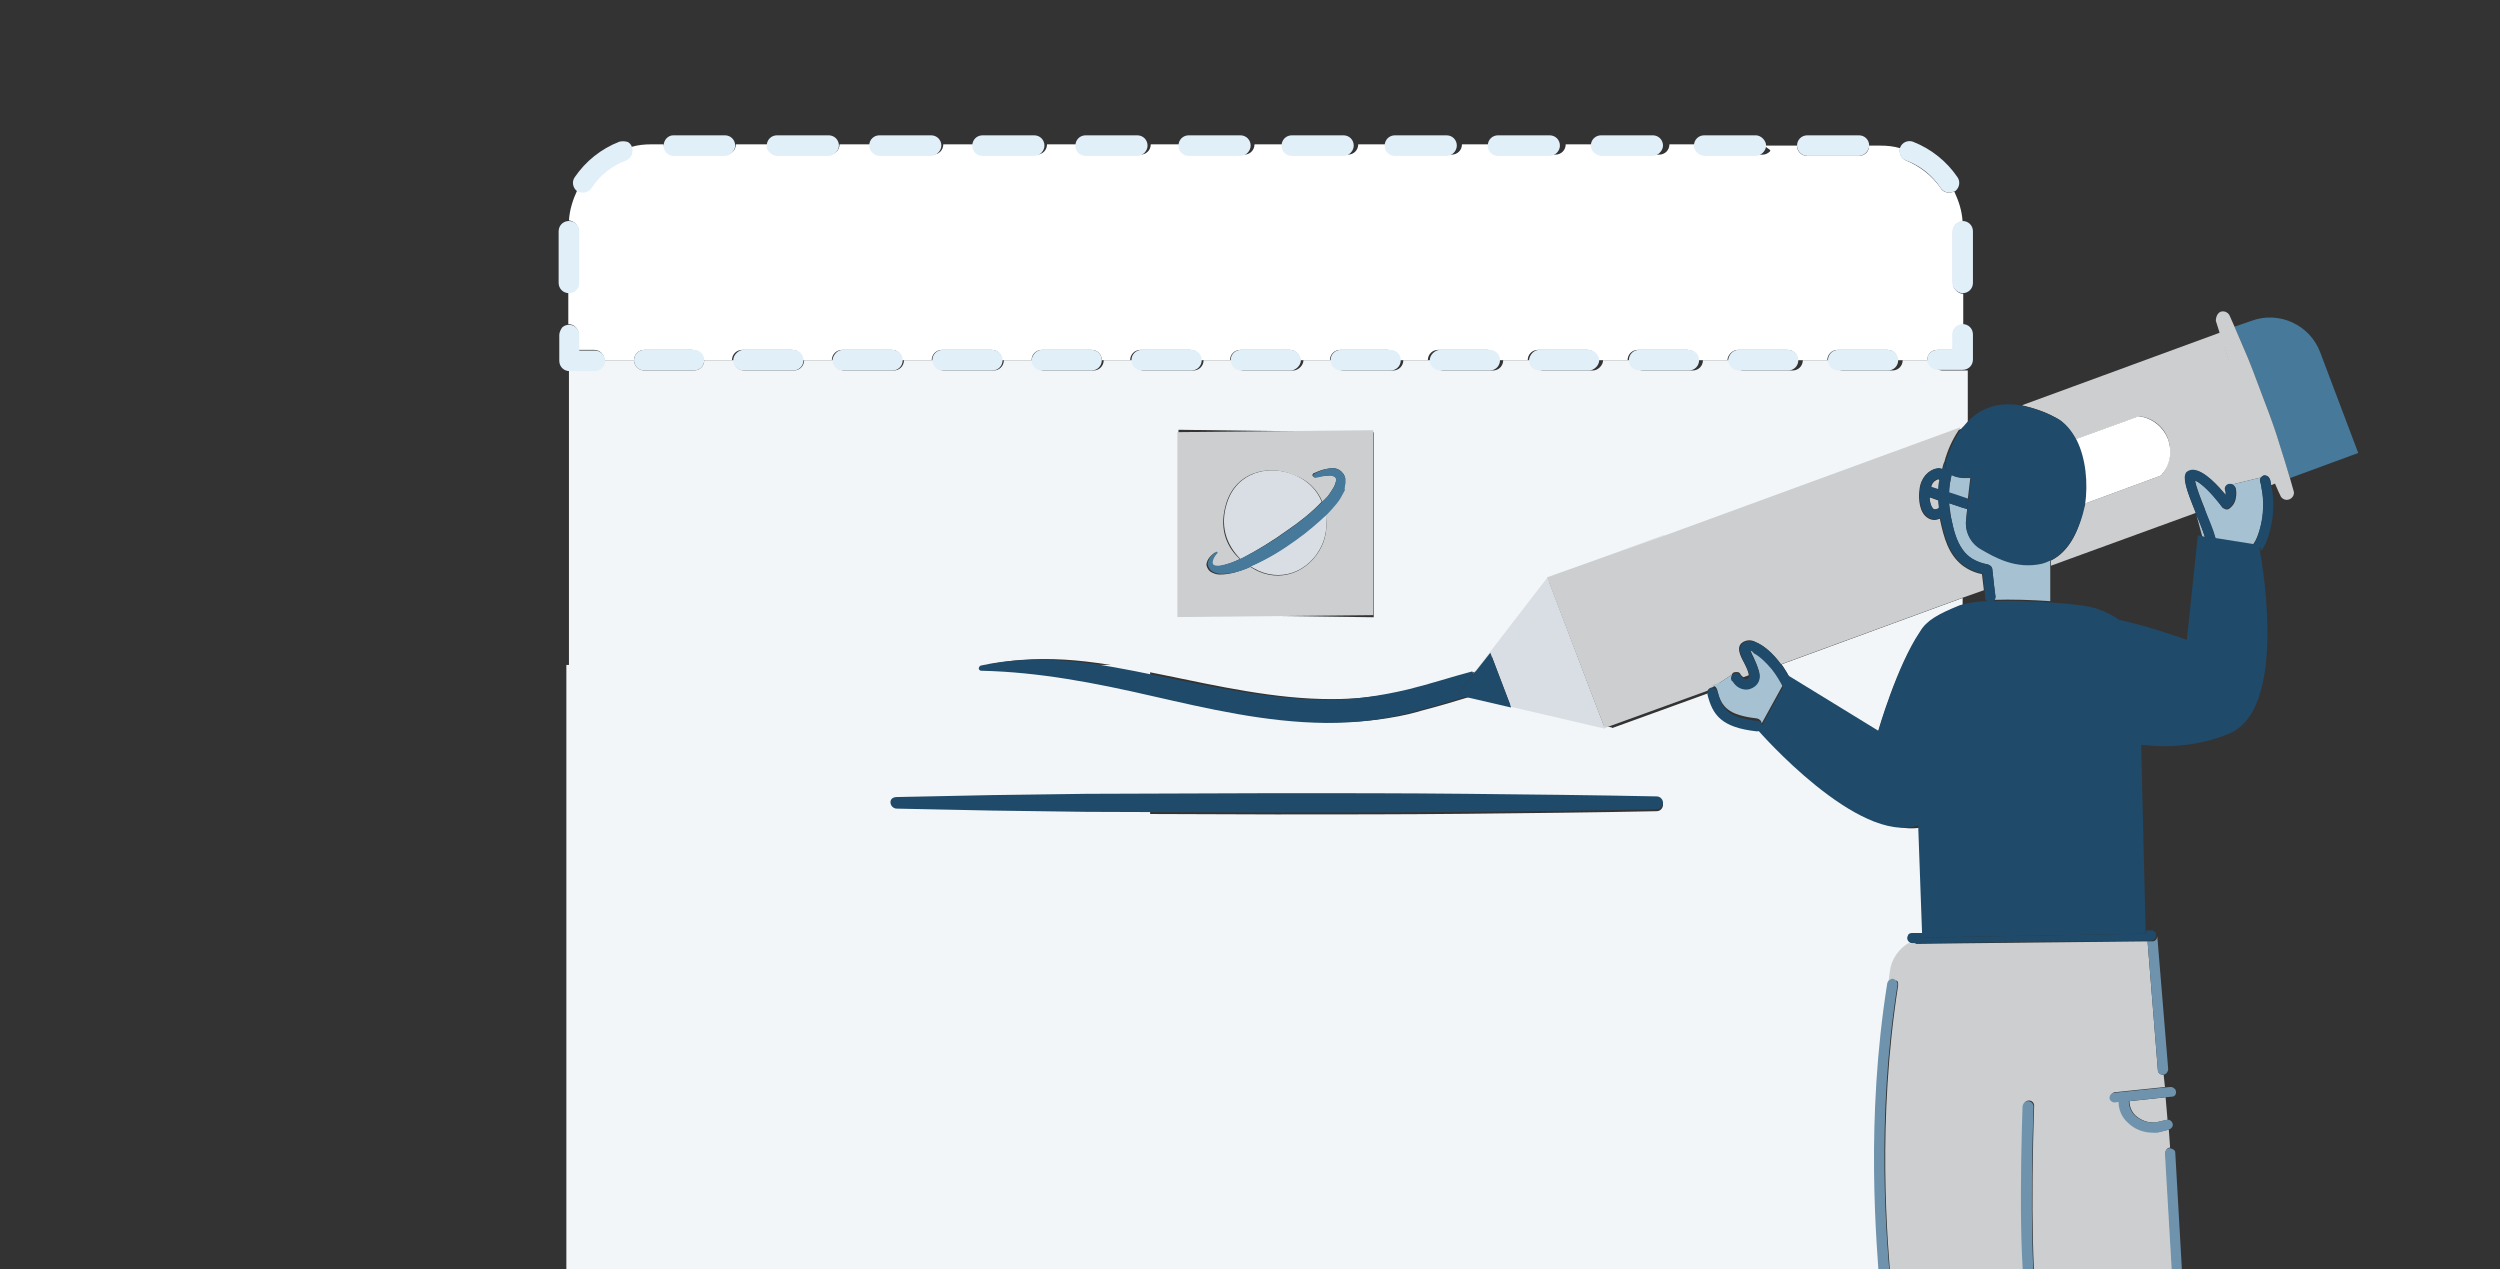 <svg id="Layer_1" xmlns="http://www.w3.org/2000/svg" viewBox="0 0 388 197"><rect x="0" y="0" width="388" height="197" fill="#333333" stroke="none"/><style>.st0{fill:none}.st1{fill:#f3f6f8}.st2{fill:#e9eff4}.st3{fill:#CCCED0}.st4{fill:#D8DEE4}.st5{fill:#46799A}.st6{fill:#fff}.st7{fill:#e1eff9}.st9{fill:#204A69}.st10{fill:#6F93AD}.st11{fill:#a6c1d1}.st12{fill:#204A69}</style><g id="Page-1"><g id="Create-a-tagline"><g id="tagline" transform="translate(10 21)"><path id="Shape_2_" class="st0" d="M330.7 58.5l.2.5.9 3.3-.6-.1-1.7 16.2c-3.4-1.2-7-2.3-10.5-3.1-1.1-.7-2.2-1.3-3.4-1.7-1-.4-3.9-.8-7.3-1v-5.8l22.4-8.3z"/><path id="Shape_5_" class="st0" d="M285.8 201.7c0 4.3-.1 8.6-.4 11.5-.1.3-.1.5-.2.7s0 .4.1.6c0 .8-.2 1.5-.4 2.3-.7 1.4-7.1 2.7-9.5 3.9-.4.2-.8.5-1.1.9l-7.6-.1-81-.2c-11.5 0-22.9.1-34.4.1 1.7-.7 3.1-1.8 4.3-3.2 1.2-1.5 2-3.3 2.2-5.3.1-1.9.1-3.6.2-5.3l.4-10.6.2-5.4h126.6c.1 1.1.1 2.3.2 3.5.1 2.3.3 4.5.4 6.6z"/><path id="Shape_6_" class="st0" d="M302 184.5c.4-.1.7-.5.6-.9l2.6-.4c.1.2.2.4.4.5.6.4 1.7.7 3 .8 1.9 18.5 4.7 37.2 4.7 37.3-5.6-.1-11.3-.2-16.9-.2 3-13 4.2-32.2 4.5-37.1.5.1.9.1 1.1 0z"/><path id="Shape_7_" class="st0" d="M298 70.5l.1 1.3c0 .2.1.4.3.5v.1c-1.3 0-2.6.2-3.8.5v-1.1l3.4-1.3z"/><path id="Shape_10_" class="st1" d="M288 77.2c-3.6 5.3-6.5 15.4-6.5 15.4l-13.7-8.4c-.4-.7-.8-1.4-1.3-2.1l28.1-10.3v1.1c-.2 0-.4.1-.6.2-3.2 1.4-5 2.3-6 4.1z"/><path id="Shape_11_" class="st1" d="M81.5 150c-.2-2.7-1.3-5.4-2.9-7.5-.1-.1-.2-.2-.3-.4V36.5h3.9c.9 0 1.6-.7 1.6-1.6h4.6c0 .9.7 1.6 1.6 1.6h7.7c.9 0 1.6-.7 1.6-1.6h4.6c0 .9.7 1.6 1.6 1.6h7.7c.9 0 1.6-.7 1.6-1.6h4.6c0 .9.7 1.6 1.6 1.6h7.7c.9 0 1.6-.7 1.6-1.6h4.6c0 .9.7 1.6 1.6 1.6h7.7c.9 0 1.6-.7 1.6-1.6h4.6c0 .9.7 1.6 1.6 1.6h7.7c.9 0 1.6-.7 1.6-1.6h4.6c0 .9.7 1.6 1.6 1.6h7.7c.9 0 1.6-.7 1.6-1.6h4.6c0 .9.7 1.6 1.6 1.6h7.7c.4 0 .8-.2 1.1-.5s.5-.7.5-1.1h4.6c0 .9.7 1.6 1.6 1.6h7.7c.9 0 1.6-.7 1.6-1.6h4.6c0 .9.7 1.6 1.6 1.6h7.7c.9 0 1.6-.7 1.6-1.6h4.6c0 .9.7 1.6 1.6 1.6h7.7c.4 0 .8-.2 1.1-.5s.5-.7.5-1.1h4.6c0 .9.7 1.6 1.6 1.6h7.7c.9 0 1.6-.7 1.6-1.6h4.6c0 .4.2.8.5 1.1s.7.5 1.1.5h7.7c.9 0 1.6-.7 1.6-1.6h4.6c0 .9.7 1.6 1.6 1.6h7.7c.9 0 1.6-.7 1.6-1.6h4.6c0 .9.7 1.6 1.6 1.6h3.9V45l-.3.3-45.9 16.8V62L231 68.7l-11.4 14.8c0-.1-.1-.2-.1-.4-3.4.9-6.7 2-10 2.8-2.1.6-4.2 1-6.4 1.2-2.2.3-4.3.4-6.5.4-8.7 0-17.5-2-26.3-3.8-4.4-.9-8.9-1.8-13.4-2.2s-9.2-.3-13.7.7c-.2 0-.3.3-.3.5s.2.3.4.3c9 .2 17.6 2 26.4 3.9 8.8 1.9 17.7 4.1 27 4.2 2.3 0 4.7-.1 7-.4s4.6-.7 6.9-1.4c2.7-.7 5.4-1.5 8-2.3l7 1.6v-.1l14.5 3.4h.1v.1l16-5.8c-.1.1-.1.3 0 .4.8 3.2 2.2 5.1 7.6 5.7h.1c.1 0 .3 0 .4-.1l-.1.3s15.5 17.8 24.8 14.7l.6 16.7H288c-.2 0-.4.1-.6.2-.1.1-.2.3-.2.6 0 .2.1.5.3.6-1.7.9-2.8 2.6-3.1 4.5-.1.5-.1 1-.2 1.5-.1.1-.1.2-.2.4-3.4 21.3-1.7 40-1 48 .1 1.3.2 2.3.2 3 0 .8.5 1.5 1.1 2 .5.4 1.1.6 1.7.8 0 1.9.1 4 .3 6.2H158.6l1.3-36.8c0-.2-.1-.4-.2-.5s-.3-.2-.5-.2l-16.6.1v-6.9c0-14.4-11.7-26.1-26.1-26.1h-4.3l1.7-2.7c.1 0 .2 0 .3-.1 1.2-2.2 1.1-4.8.5-7.1-.6-2.3-1.5-4.6-2.6-6.7-1.2-2.1-2.5-4.1-4-6s-3.2-3.6-5.1-5.1c-.2-.2-.5-.2-.7-.2-.3.1-.5.2-.6.5-2.6 5.5-3.8 11.9-2.6 18.1.7 3 2 6 4.3 8.2.5.4 1 .8 1.6 1.2H93.2v43l-.2.2v-.3c-.2-1.1-.8-2.1-1.6-2.9-.8-.8-1.8-1.4-2.9-1.7-.3-.1-.5-.1-.8-.2l-.4-.1h-.5c-.8 0-1.5.4-2 .9-.5.6-.8 1.3-.8 2 0 .6.2 1.2.5 1.8.5 1 1.2 2 2.1 2.6s1.9 1.1 3 1.2h.5c-.4.5-.7 1-1 1.5-.4.6-.7 1.2-.9 1.8-.4-.8-1-1.5-1.7-2-1-.7-2.1-1.1-3.2-1.2-.6-.1-1.1-.1-1.7 0-.8.1-1.5.5-2 1.1-.5.7-.6 1.5-.4 2.3.2.6.4 1.1.8 1.6.6 1 1.5 1.8 2.5 2.3s2.1.8 3.2.8c.3 0 .6 0 .9-.1v.1c-.3 1.5-.5 2.9-.5 4.4-.1-.2-.2-.4-.4-.5-.7-.9-1.7-1.5-2.8-1.8-1.1-.3-2.3-.3-3.4-.1-.3.1-.7.2-1 .4v-17.2c.7-1.1 1.3-2.3 1.9-3.6.8-2.3 1.3-5 1.1-7.7zm121.7-75.2V46.1l-30.3-.4v28.7l30.3.4zm-74 30l14.7.3 14.7.2 29.5.1c9.8 0 19.6 0 29.5-.1 9.8-.1 19.6-.2 29.5-.4.6 0 1-.5 1-1s-.4-1-1-1c-9.8-.2-19.6-.3-29.5-.4-9.8-.1-19.6-.1-29.5-.1l-29.5.1-14.7.2-14.7.3c-.6 0-1 .5-1 1s.4.7 1 .8z"/><path id="Shape_13_" class="st2" d="M85.6 222.2h.4c1.2 0 2.3-.2 3.5-.5 9.9-.1 19.8-.1 29.7-.1 1.7.7 3.5 1 5.3.9h21c2 .1 4-.2 5.8-1 11.5 0 22.9-.1 34.4-.1l81 .2 7.6.1c-.5.8.5 1.4.5 1.4l21.5-.3c.1-.3.1-.6.2-.9 5.6.1 11.3.1 16.9.2.1.4.4.6.8.6h.1c.3 0 .6-.3.6-.6 10.9.2 21.9.4 32.8.7.2 0 .3.1.3.3s-.1.3-.3.3c-27 .9-54 1.1-81 1.3l-81 .2c-54-.2-108-.1-162-1.1-.3 0-.6-.3-.6-.6s.3-.6.6-.6c19.5-.4 39-.7 58.6-.8 1 .2 2.1.4 3.3.4z"/><path id="Shape_25_" class="st2" d="M86.8 221.7h2.7c-1.1.3-2.3.5-3.5.5.3 0 .6-.2.8-.5z"/><g id="Group" transform="matrix(-1 0 0 1 203.429 45.57)"><path id="Shape_26_" class="st3" d="M30.7.5v28.7L.3 28.9V.2l30.4.3zM5 9.6c.3.7.7 1.3 1.2 2 .5.6 1 1.2 1.5 1.7-.3 1.7-.1 3.4.6 4.9 1.9 4 6.5 5.9 10.6 3.5.2-.1.3-.2.5-.3.1.1.3.1.4.2 1.3.5 2.7 1 4.3 1 .4 0 .8-.1 1.2-.3.5-.2.8-.7.9-1.2-.1-1-.8-1.5-1.3-1.9h-.2s-.1.2 0 .2c.4.5.8 1.2.7 1.6-.1.3-.6.4-1.2.3-1.1-.2-2.2-.6-3.2-1.1 2.4-2.2 3.2-5.2 2.1-8.7-1.5-4.8-6.5-6.1-10.6-4.3-2 .7-3.5 2.2-4.3 4.1l-.8-.8c-.4-.5-.7-1-1-1.5-.3-.6-.4-1.1-.3-1.4.1-.2.6-.5 1.3-.4.3 0 .6 0 .9.1l1 .2c.2 0 .3-.1.4-.2s0-.3-.1-.4c-.7-.3-1.4-.6-2.1-.7l-.6-.1h-.6c-.6.1-1 .4-1.3.8-.2.2-.3.5-.3.8v.7c0 .4.1.8.3 1.2z"/><path id="Shape_27_" class="st4" d="M13.6 15.7c-1.9-1.3-3.7-2.7-5.3-4.4.7-1.8 2.2-3.3 4.1-4.1 4.1-1.8 9.1-.5 10.6 4.3 1.1 3.4.2 6.4-2.1 8.7l-.4-.2c-2.4-1.3-4.7-2.7-6.9-4.3z"/><path id="Shape_28_" class="st4" d="M19.4 21.3c-.2.1-.3.2-.5.3-4.1 2.4-8.7.6-10.6-3.5-.7-1.5-.9-3.3-.6-4.9 1.5 1.5 3.1 2.8 4.8 4 2.1 1.7 4.4 3 6.9 4.1z"/><path id="Shape_29_" class="st5" d="M4.6 7.7c.1-.3.2-.5.4-.8.3-.4.8-.7 1.3-.8h.6l.6.1c.7.2 1.4.4 2 .8.1.1.2.3.1.4s-.2.2-.3.2l-1-.2c-.3-.1-.6-.1-1-.1-.6-.1-1.1.1-1.2.4-.1.2 0 .8.3 1.3s.6 1 1 1.5c.3.3.5.6.8.8 1.6 1.6 3.4 3.1 5.3 4.4 2.2 1.6 4.5 3 6.9 4.2l.4.2c1 .5 2.1.9 3.2 1.1.6.1 1.1 0 1.2-.3.1-.4-.2-1.1-.7-1.6-.1-.1 0-.2 0-.2s.2-.1.2 0c.6.4 1.2.9 1.3 1.9-.1.5-.4 1-.9 1.2-.4.2-.8.3-1.2.3-1.6 0-3-.4-4.3-1-.1-.1-.3-.1-.4-.2-2.5-1.1-4.8-2.5-7-4.1-1.7-1.2-3.3-2.6-4.8-4-.5-.5-1-1.1-1.5-1.7-.5-.6-.8-1.3-1.2-2 .1-.3 0-.7-.1-1.1v-.7z"/></g><path id="Shape_30_" class="st4" d="M239.1 92.1l-14.6-3.4-3.2-8.4-2.6 3.3v-.1l11.4-14.8 18.2-6.7v.1l-18.1 6.6 8.9 23.4z"/><path id="Shape_31_" class="st3" d="M322.6 43.7l-.6-.1-1.9.7-8 2.9c-.8-1.5-1.8-2.8-3.1-3.4-1.6-.9-3.4-1.5-5.2-1.9l30.8-11.3c.5 1.7 1 3.4 1.6 5 .7 2.3 1.6 4.6 2.4 6.9.8 2.3 1.7 4.6 2.6 6.8.7 1.6 1.3 3.2 2 4.7l-.7.3c-.1-.3-.1-.6-.2-.9-.1-.2-.2-.4-.4-.5-.2-.1-.4-.1-.6-.1-.2.1-.3.2-.4.3l-4.5 1.1h-.4c-.4.1-.7.5-.6.9.1.3.1.5.1.8-1.2-1.4-3.4-3.9-5.1-3.9-.4 0-.8.2-1 .5-.6.9-.1 2.5 1.4 6.1l-22.5 8.2V66c2.9-1.4 4.6-4.9 5.1-8.8l.6-.2 9.5-3.5 1.9-.7.3-.4c1.1-1.5 1.4-3.5.8-5.2-.6-1.8-2.1-3.1-3.9-3.5z"/><path id="Shape_32_" class="st3" d="M290.4 53.6c.1-.1.3-.2.5-.2l.2.2c-.1.5-.1 1-.2 1.5l-1.2-.4c.1-.5.3-.9.7-1.1z"/><path id="Shape_33_" class="st3" d="M290.1 58c-.3-.2-.6-.9-.6-1.8l1.4.5c0 .4 0 .8.1 1.2-.3.1-.7.3-.9.1z"/><path id="Shape_34_" class="st3" d="M248.4 62.1l45.9-16.8c-1 1.4-1.8 3-2.3 4.6-.1.2-.1.4-.2.7-.2.4-.3.8-.4 1.3-.3-.1-.6-.1-1-.1-1.1.2-2.3 1.3-2.5 3.2-.2 1.5 0 3.6 1.3 4.4.3.2.7.3 1 .3s.6-.1.9-.2v.2c.6 2.8 1.3 5.3 3.4 7 .9.7 2 1.2 3.1 1.4l.3 2.5-3.4 1.2-28.1 10.3c-1.3-1.8-2.8-3-4-3.5-.6-.3-1.2-.3-1.8 0-1.3.7-.5 2.2.1 3.3.3.6.7 1.4.7 1.9l-.8.3c-.2-.1-.4-.3-.5-.5s-.3-.3-.5-.3-.4 0-.6.1c-.1.1-.2.2-.2.3l-1.8 1.2-1.3.8h-.1c-.3.1-.5.3-.6.5L239 92v-.1l-8.9-23.3 18.3-6.5z"/><path id="Shape_35_" class="st6" d="M293.1 30.9v2.4h-2.4c-.9 0-1.6.7-1.6 1.6h-4.6c0-.9-.7-1.6-1.6-1.6h-7.7c-.9 0-1.6.7-1.6 1.6H269c0-.9-.7-1.6-1.6-1.6h-7.7c-.4 0-.8.2-1.1.5-.3.3-.5.7-.5 1.1h-4.6c0-.9-.7-1.6-1.6-1.6h-7.7c-.9 0-1.6.7-1.6 1.6H238c0-.4-.2-.8-.5-1.1s-.7-.5-1.1-.5h-7.7c-.9 0-1.6.7-1.6 1.6h-4.6c0-.4-.2-.8-.5-1.1s-.7-.5-1.1-.5h-7.7c-.9 0-1.6.7-1.6 1.6H207c0-.9-.7-1.6-1.6-1.6H198c-.9 0-1.6.7-1.6 1.6h-4.6c0-.4-.2-.8-.5-1.1s-.7-.5-1.1-.5h-7.7c-.9 0-1.6.7-1.6 1.6h-4.6c0-.9-.7-1.6-1.6-1.6H167c-.9 0-1.6.7-1.6 1.6H161c0-.9-.7-1.6-1.6-1.6h-7.7c-.9 0-1.6.7-1.6 1.6h-4.6c0-.9-.7-1.6-1.6-1.6h-7.7c-.9 0-1.6.7-1.6 1.6H130c0-.9-.7-1.6-1.6-1.6h-7.7c-.9 0-1.6.7-1.6 1.6h-4.6c0-.9-.7-1.6-1.6-1.6h-7.7c-.9 0-1.6.7-1.6 1.6H99c0-.9-.7-1.6-1.6-1.6H90c-.9 0-1.6.7-1.6 1.6h-4.6c0-.9-.7-1.6-1.6-1.6h-2.4v-2.4c0-.9-.7-1.6-1.6-1.6v-4.9c.9 0 1.6-.7 1.6-1.6v-8c0-.8-.7-1.5-1.5-1.6.1-1.6.6-3.2 1.3-4.7.7.4 1.6.2 2.1-.5 1.3-2 3.2-3.5 5.4-4.3.8-.3 1.2-1.1.9-1.9 1-.3 2-.4 3.1-.4H93c0 .4.2.8.5 1.1s.7.5 1.1.5h8c.9 0 1.6-.7 1.6-1.6h4.9c0 .9.7 1.6 1.6 1.6h8c.9 0 1.6-.7 1.6-1.6h4.9c0 .9.7 1.6 1.6 1.6h8c.9 0 1.6-.7 1.6-1.6h4.9c0 .9.7 1.6 1.6 1.6h8c.9 0 1.6-.7 1.6-1.6h4.9c0 .9.7 1.6 1.6 1.6h8c.9 0 1.6-.7 1.6-1.6h4.9c0 .9.7 1.6 1.6 1.6h8c.9 0 1.6-.7 1.6-1.6h4.9c0 .9.7 1.6 1.6 1.6h8c.9 0 1.6-.7 1.6-1.6h4.9c0 .9.7 1.6 1.6 1.6h8c.9 0 1.6-.7 1.6-1.6h4.9c0 .9.7 1.6 1.6 1.6h8c.9 0 1.6-.7 1.6-1.6h4.9c0 .9.7 1.6 1.6 1.6h8c.9 0 1.6-.7 1.6-1.6h4.9c0 .9.7 1.6 1.6 1.6h8c.4 0 .8-.2 1.1-.5s-.7-.5-.7-.9h4.9c0 .9.7 1.6 1.6 1.6h8c.9 0 1.6-.7 1.6-1.6h1.7c1.1 0 2.1.1 3.1.4-.2.8.2 1.6.9 1.9 2.2.9 4.1 2.4 5.4 4.3.4.7 1.4.9 2.1.5.7 1.5 1.2 3 1.3 4.7-.8 0-1.5.7-1.5 1.6v8c0 .4.2.8.5 1.1.3.3.7.5 1.1.5v4.9c-.4 0-.8.2-1.1.5-.4.1-.5.5-.5.9z"/><path id="Shape_36_" class="st7" d="M268.9 1.6c0-.9.7-1.6 1.6-1.6h8c.9 0 1.6.7 1.6 1.6 0 .4-.2.8-.5 1.1s-.7.5-1.1.5h-8c-.9 0-1.6-.8-1.6-1.6z"/><path id="Shape_37_" class="st7" d="M78.3 13.3c.9 0 1.6.7 1.6 1.6v8c0 .9-.7 1.6-1.6 1.6s-1.6-.7-1.6-1.6v-8c0-.9.7-1.6 1.6-1.6z"/><path id="Shape_38_" class="st7" d="M294.6 24.5c-.4 0-.8-.2-1.1-.5s-.5-.7-.5-1.1v-8c0-.8.7-1.5 1.5-1.6h.1c.9 0 1.6.7 1.6 1.6v8c0 .9-.7 1.6-1.6 1.6z"/><path id="Shape_39_" class="st7" d="M284.9 1.9c.3-.8 1.2-1.2 2-.9 2.8 1.1 5.2 3 6.9 5.5.5.7.3 1.7-.4 2.2h-.1c-.7.4-1.6.2-2.1-.5-1.3-2-3.2-3.5-5.4-4.3-.8-.3-1.2-1.1-.9-2 0 .1 0 0 0 0z"/><path id="Shape_40_" class="st7" d="M78.3 29.4c.9 0 1.6.7 1.6 1.6v2.4h2.4c.9 0 1.6.7 1.6 1.6 0 .9-.7 1.6-1.6 1.6h-3.9c-.9 0-1.6-.7-1.6-1.6v-4c0-.4.2-.8.4-1.1s.7-.5 1.1-.5z"/><path id="Shape_41_" class="st7" d="M290.7 33.3h2.3v-2.4c0-.9.7-1.6 1.6-1.6s1.6.7 1.6 1.6v3.9c0 .9-.7 1.6-1.6 1.6h-3.9c-.9 0-1.6-.7-1.6-1.6 0-.8.7-1.5 1.6-1.5z"/><path id="Shape_42_" class="st7" d="M236.9 1.6c0-.9.7-1.6 1.6-1.6h8c.9 0 1.6.7 1.6 1.6 0 .4-.2.8-.5 1.1s-.7.5-1.1.5h-8c-.9-.1-1.6-.8-1.6-1.6z"/><path id="Shape_43_" class="st7" d="M230.5 3.2h-8c-.9 0-1.6-.7-1.6-1.6s.7-1.6 1.6-1.6h8c.9 0 1.6.7 1.6 1.6 0 .8-.7 1.6-1.6 1.6z"/><path id="Shape_44_" class="st7" d="M252.9 1.6c0-.9.7-1.6 1.6-1.6h8c.4 0 .8.2 1.1.5s.5.7.5 1.1-.2.8-.5 1.1-.7.5-1.1.5h-8c-.9-.1-1.6-.8-1.6-1.6z"/><path id="Shape_45_" class="st7" d="M124.9 1.6c0-.9.7-1.6 1.6-1.6h8c.9 0 1.6.7 1.6 1.6 0 .4-.2.8-.5 1.1s-.7.5-1.1.5h-8c-.4 0-.8-.2-1.1-.5-.3-.3-.5-.7-.5-1.1z"/><path id="Shape_46_" class="st7" d="M244.4 33.3h7.7c.9 0 1.6.7 1.6 1.6 0 .9-.7 1.6-1.6 1.6h-7.7c-.9 0-1.6-.7-1.6-1.6 0-.9.7-1.6 1.6-1.6z"/><path id="Shape_47_" class="st7" d="M259.8 33.3h7.7c.9 0 1.6.7 1.6 1.6 0 .9-.7 1.6-1.6 1.6h-7.7c-.4 0-.8-.2-1.1-.5-.3-.3-.5-.7-.5-1.1.1-.9.8-1.6 1.6-1.6z"/><path id="Shape_48_" class="st7" d="M213.5 33.3h7.7c.9 0 1.6.7 1.6 1.6 0 .9-.7 1.6-1.6 1.6h-7.7c-.9 0-1.6-.7-1.6-1.6 0-.4.2-.8.5-1.1s.7-.5 1.1-.5z"/><path id="Shape_49_" class="st7" d="M275.3 33.3h7.7c.9 0 1.6.7 1.6 1.6 0 .9-.7 1.6-1.6 1.6h-7.7c-.9 0-1.6-.7-1.6-1.6 0-.9.7-1.6 1.6-1.6z"/><path id="Shape_50_" class="st7" d="M228.9 33.3h7.7c.4 0 .8.2 1.1.5s.5.7.5 1.1c0 .4-.2.8-.5 1.1s-.7.5-1.1.5h-7.7c-.9 0-1.6-.7-1.6-1.6.1-.9.8-1.6 1.6-1.6z"/><path id="Shape_51_" class="st7" d="M109 1.6c0-.9.7-1.6 1.6-1.6h8c.9 0 1.6.7 1.6 1.6 0 .4-.2.8-.5 1.1s-.7.5-1.1.5h-8c-.4 0-.8-.2-1.1-.5-.4-.3-.6-.7-.5-1.1z"/><path id="Shape_52_" class="st7" d="M182.5 3.2h-8c-.9 0-1.6-.7-1.6-1.6s.7-1.6 1.6-1.6h8c.9 0 1.6.7 1.6 1.6 0 .8-.7 1.6-1.6 1.6z"/><path id="Shape_53_" class="st7" d="M166.5 3.2h-8c-.9 0-1.6-.7-1.6-1.6s.7-1.6 1.6-1.6h8c.9 0 1.6.7 1.6 1.6 0 .8-.7 1.6-1.6 1.6z"/><path id="Shape_54_" class="st7" d="M150.5 3.2h-8c-.9 0-1.6-.7-1.6-1.6s.7-1.6 1.6-1.6h8c.9 0 1.6.7 1.6 1.6 0 .8-.7 1.6-1.6 1.6z"/><path id="Shape_55_" class="st7" d="M93 1.6c0-.9.7-1.6 1.5-1.6h8c.9 0 1.6.7 1.6 1.6 0 .4-.2.8-.5 1.1s-.7.5-1.1.5h-8c-.4 0-.8-.2-1.1-.5-.3-.3-.4-.7-.4-1.1z"/><path id="Shape_56_" class="st7" d="M81.8 8.2c-.5.7-1.4.9-2.1.5h-.1c-.7-.5-.9-1.5-.4-2.2C80.9 4 83.3 2.1 86.1 1c.4-.1.8-.1 1.2 0s.7.5.8.9V2c.2.8-.2 1.6-.9 1.9-2.2.8-4.1 2.3-5.4 4.3z"/><path id="Shape_57_" class="st7" d="M214.5 3.2h-8c-.9 0-1.6-.7-1.6-1.6s.7-1.6 1.6-1.6h8c.9 0 1.6.7 1.6 1.6 0 .8-.7 1.6-1.6 1.6z"/><path id="Shape_58_" class="st7" d="M198.5 3.2h-8c-.9 0-1.6-.7-1.6-1.6s.7-1.6 1.6-1.6h8c.9 0 1.6.7 1.6 1.6 0 .8-.7 1.6-1.6 1.6z"/><path id="Shape_59_" class="st7" d="M136.3 33.3h7.7c.9 0 1.6.7 1.6 1.6 0 .9-.7 1.6-1.6 1.6h-7.7c-.9 0-1.6-.7-1.6-1.6 0-.9.7-1.6 1.6-1.6z"/><path id="Shape_60_" class="st7" d="M90 33.3h7.7c.9 0 1.6.7 1.6 1.6 0 .9-.7 1.6-1.6 1.6H90c-.9 0-1.6-.7-1.6-1.6 0-.9.7-1.6 1.6-1.6z"/><path id="Shape_61_" class="st7" d="M105.4 33.3h7.7c.9 0 1.6.7 1.6 1.6 0 .9-.7 1.6-1.6 1.6h-7.7c-.9 0-1.6-.7-1.6-1.6 0-.4.2-.8.5-1.1s.7-.5 1.1-.5z"/><path id="Shape_62_" class="st7" d="M151.7 33.3h7.7c.9 0 1.6.7 1.6 1.6 0 .9-.7 1.6-1.6 1.6h-7.7c-.9 0-1.6-.7-1.6-1.6.1-.9.8-1.6 1.6-1.6z"/><path id="Shape_63_" class="st7" d="M167.2 33.3h7.7c.9 0 1.6.7 1.6 1.6 0 .9-.7 1.6-1.6 1.6h-7.7c-.9 0-1.6-.7-1.6-1.6 0-.9.7-1.6 1.6-1.6z"/><path id="Shape_64_" class="st7" d="M120.8 33.3h7.7c.9 0 1.6.7 1.6 1.6 0 .9-.7 1.6-1.6 1.6h-7.7c-.9 0-1.6-.7-1.6-1.6.1-.9.8-1.6 1.6-1.6z"/><path id="Shape_65_" class="st7" d="M198.1 33.3h7.7c.9 0 1.6.7 1.6 1.6 0 .9-.7 1.6-1.6 1.6h-7.7c-.9 0-1.6-.7-1.6-1.6 0-.9.7-1.6 1.6-1.6z"/><path id="Shape_66_" class="st7" d="M182.6 33.3h7.7c.4 0 .8.2 1.1.5s.5.7.5 1.1c0 .4-.2.8-.5 1.1s-.7.5-1.1.5h-7.7c-.9 0-1.6-.7-1.6-1.6 0-.9.7-1.6 1.6-1.6z"/><path id="Shape_75_" class="st6" d="M312 47.2l8-2.9 1.9-.7.6.1c1.8.4 3.3 1.7 4 3.5.6 1.8.4 3.7-.8 5.2l-.3.4-1.9.7L314 57l-.7.3c.5-3.6.1-7.3-1.3-10.1z"/><path id="Shape_76_" class="st5" d="M341.5 41.4c-.9-2.3-1.7-4.5-2.6-6.8-.7-1.6-1.4-3.3-2.1-4.9l2.6-.9c4.3-1.6 9.1.6 10.7 4.9l5.9 15.6-10.6 3.9c-.5-1.6-1-3.2-1.5-4.9-.8-2.4-1.5-4.7-2.4-6.9z"/><path id="Shape_80_" class="st1" d="M77.9 82.2h90.6v109.7H77.9V82.2z"/><path id="Shape_82_" d="M334.6 27.4c.5-.2 1.1 0 1.4.5.3.6.5 1.2.8 1.8.7 1.6 1.4 3.3 2.1 4.9.9 2.2 1.7 4.5 2.6 6.8s1.7 4.6 2.4 6.9c.5 1.6 1 3.2 1.5 4.9l.6 2.1c.1.5-.2 1-.7 1.2s-1 0-1.3-.4c-.3-.6-.6-1.3-.9-2-.7-1.6-1.4-3.1-2-4.7-.9-2.3-1.8-4.5-2.6-6.8s-1.7-4.6-2.4-6.9c-.5-1.7-1.1-3.3-1.6-5-.2-.6-.4-1.3-.6-1.9 0-.7.3-1.2.7-1.4z" fill="#CCCED0"/><path id="Shape_83_" class="st9" d="M129.2 102.7l14.7-.3 14.7-.2 29.5-.1c9.8 0 19.6 0 29.5.1 9.8.1 19.6.2 29.5.4.6 0 1 .5 1 1s-.4 1-1 1c-9.8.2-19.6.3-29.5.4-9.8.1-19.6.1-29.5.1l-29.5-.1-14.7-.2-14.7-.3c-.6 0-1-.5-1-1s.4-.8 1-.8z"/><path id="Shape_84_" class="st9" d="M216.3 86.8l1.3.3c-2.6.8-5.3 1.6-8 2.3-2.2.6-4.5 1.1-6.9 1.4-2.3.3-4.6.4-7 .4-9.3-.1-18.2-2.2-27-4.2-8.7-2-17.4-3.7-26.4-3.9-.2 0-.3-.1-.4-.3 0-.2.1-.4.3-.5 4.5-1 9.1-1.1 13.7-.7 4.6.4 9 1.3 13.4 2.2 8.8 1.8 17.6 3.7 26.3 3.8 2.2 0 4.3-.1 6.5-.4s4.3-.7 6.4-1.2c3.3-.8 6.6-1.9 10-2.8 0 .1.1.2.1.4v.1l-2.3 3.1z"/><path id="Shape_85_" class="st3" d="M324.6 153.2c-1.2.1-2.3-.3-3.2-1.1-.6-.6-.9-1.4-.9-2.2l5.6-.6.3 3.5h-.1l-1.7.4z"/><path id="Shape_86_" class="st3" d="M283.8 131c-.3 0-.5.1-.7.3.1-.5.1-1 .2-1.5.2-1.9 1.4-3.6 3-4.5.1.1.3.2.5.2l7.8-.1 28.7-.3 1.6 20c0 .4.4.7.8.7h.1l.2 1.9-7.7.8c-.4 0-.7.4-.7.8s.4.8.8.7h.1l.5-.1c0 1.2.5 2.3 1.4 3.2 1.1 1 2.5 1.6 4 1.6h.6l1.6-.4.2 2.8c-.4 0-.7.4-.7.8l1.4 24c-7.2 1-18.7 2-20.9.6-1.2-1.4-1.4-17.3-.9-31.9 0-.4-.3-.8-.8-.8-.4 0-.8.3-.8.8-.3 8.9-.7 28.9 1.2 32.7l-2.6.4v-.1c0-.2-.2-.4-.3-.5s-.4-.2-.6-.1c-1.6.3-4.3.8-7.1 1.1-4.2.5-8.8.6-10.4-.7-.3-.2-.5-.5-.5-.8 0-.7-.1-1.8-.2-3.1-.7-7.9-2.3-26.5 1-47.6 0-.2 0-.4-.1-.6-.3-.2-.5-.3-.7-.3z"/><path id="Shape_87_" class="st10" d="M282.9 131.6c.1-.4.5-.7.9-.7.4.1.7.5.7.9-3.4 21.1-1.7 39.7-1 47.7.1 1.3.2 2.4.2 3.1 0 .3.2.6.5.8 1.6 1.2 6.2 1.1 10.4.7 2.8-.3 5.5-.8 7.1-1.1.2 0 .4 0 .6.1s.3.3.3.5v.1c.1.4-.2.8-.6.9-.2 0-.6.1-1.1.2-1.4.3-3.7.7-6.4 1-1.7.2-3.3.3-5 .3-1 0-2.1-.1-3.1-.2v-.9c-.1-.4-.4-.6-.8-.6s-.8.4-.8.8v.3c-.6-.2-1.2-.4-1.7-.8-.6-.5-1.1-1.2-1.1-2 0-.7-.1-1.7-.2-3-.6-8-2.3-26.8 1.1-48.1z"/><path id="Shape_88_" class="st10" d="M304.8 149.9c.4 0 .8.4.8.8-.5 14.6-.3 30.5.9 31.9 2.2 1.5 13.7.5 20.9-.6l-1.4-24c0-.4.3-.8.7-.8.2 0 .4.1.6.2.2.1.3.3.3.5l1.4 24.7c0 .4-.3.8-.7.8-.4.1-1.5.2-2.9.4-3.4.4-8.9 1-13.3 1h-1.9l-.1-.6c0-.1 0-.1-.1-.2-.1-.3-.5-.5-.8-.5-.4.1-.7.4-.7.9v.3c-1.3-.1-2.4-.4-3-.8-.2-.1-.3-.3-.4-.5-1.9-3.8-1.5-23.9-1.2-32.7.1-.5.4-.8.9-.8z"/><path id="Shape_89_" class="st10" d="M325.7 145.8c-.5 0-.8-.3-.8-.7l-1.6-20h.8c.4 0 .7-.4.7-.8v-.2.1l1.7 20.7c0 .5-.4.9-.8.9z"/><path id="Shape_90_" class="st10" d="M327.1 149.2l-1.1.1-5.6.6c0 .8.3 1.6.9 2.2.9.8 2 1.2 3.2 1.1l1.7-.4h.1c.4-.1.8.2.9.6.1.4-.2.8-.6.9l-.2.1-1.6.4h-.6c-1.5 0-2.9-.5-4-1.6-.9-.8-1.4-2-1.4-3.2l-.5.1h-.1c-.4 0-.8-.3-.8-.7s.3-.8.7-.8l7.7-.8 1-.1c.2 0 .4 0 .6.2.2.1.3.3.3.5.1.4-.2.8-.6.8z"/><path id="Shape_91_" class="st11" d="M275.3 220.8c2.4-1.2 8.8-2.5 9.5-3.9.3-.7.4-1.5.4-2.3.2.3.5.4.8.4s.6-.2.7-.5c1.2-4 .7-11.8.2-19.3-.1-1.2-.1-2.3-.2-3.4-.1-2.1-.2-4.1-.3-5.9 1 .1 2 .2 3.1.2 1.7 0 3.3-.1 5-.3 2.6-.3 5-.7 6.4-1-.3 4.9-1.5 24.1-4.5 37.1-.1.3-.1.6-.2.9l-21.5.3s-.9-.6-.5-1.4c.3-.4.7-.7 1.1-.9z"/><path id="Shape_92_" class="st11" d="M312.1 184.9c4.4 0 10-.6 13.3-1-.7 5.4-3.8 29.7-2.6 32.2.7 1.4 7.1 2.7 9.5 3.9 2.3 1.1.6 2.2.6 2.2l-18-.3v-.1c0-.2-2.8-18.6-4.7-37 .6 0 1.2.1 1.9.1z"/><path id="Shape_93_" class="st11" d="M299.7 71.6l-.2-1.6-.3-2.7c0-.3-.3-.6-.7-.7-1.9-.3-3.1-1.1-3.9-2.3-1-1.3-1.4-3-1.8-5-.1-.7-.2-1.4-.3-2.2l2.1.7.7.2-.2 2.1c0 1.7.9 3.2 2.4 4 2.1 1.2 5.3 3.2 9.4 2.2.5-.1.9-.3 1.3-.5v6.5c-3-.2-5.9-.3-8.9-.2.2.1.4-.2.4-.5z"/><path id="Shape_94_" class="st11" d="M294.6 56.2l-2.1-.7c0-1 .2-1.9.4-2.8.5.3 1.1.4 1.7.4h1.2l-.4 3.4-.8-.3z"/><path id="Shape_95_" class="st11" d="M257 84.9l1.8-1.2c-.1.3-.1.6 0 .8.1.1.1.2.2.2.4.6 1 1 1.7 1.1.6.1 1.2-.1 1.7-.5.7-.6.8-1.3.6-2.1-.2-.7-.5-1.4-.8-2.1-.2-.4-.4-.8-.6-1.3.2 0 .3.1.5.1.8.4 1.9 1.3 2.8 2.5.7.9 1.3 1.9 1.8 2.9l-3.3 6c0-.4-.3-.7-.7-.8-4.5-.5-5.6-1.8-6.2-4.5-.1-.2-.2-.4-.4-.5h-.1c-.1-.1-.2-.1-.4-.1l1.4-.5z"/><path id="Shape_96_" class="st11" d="M331.8 62.3l-.9-3.3c.5 1.1 1 2.4 1.3 3.4l-.4-.1z"/><path id="Shape_97_" class="st11" d="M332.2 58c-.6-1.5-1.4-3.5-1.5-4.4 1 .4 2.7 2.1 3.8 3.6.1.2.3.4.4.5s.2.2.4.3c.2.1.4.1.6 0 .6-.4 1-1 1.1-1.7.1-.5.1-1 0-1.5-.1-.3-.3-.5-.6-.6l4.5-1.1c-.2.2-.2.5-.1.7.1.4.2.7.2 1 .9 4.2-.7 7.9-1.2 8.5-.1.1-.1.2-.2.3l-5.7-.9c0-.1 0-.1-.1-.2-.3-1.1-.9-2.5-1.5-4l-.1-.5z"/><path id="Shape_98_" class="st12" d="M263.1 92.2l.1-.1.3-.6 3.3-6 .6-1.2.2-.4.2.1 13.7 8.4s2.9-10.1 6.5-15.4c1-1.7 2.8-2.7 6-4 .2-.1.4-.1.6-.2 1.3-.3 2.5-.5 3.8-.5h.9c3-.1 6 0 8.9.2 3.4.2 6.3.6 7.3 1 1.2.4 2.4 1 3.4 1.7 3.6.8 7.1 1.9 10.5 3.1l1.7-16.2.6.1.4.1.9.1.7.1h.1l5.7.9 1 .2h.1s0 .2.1.6c.7 3.9 4 24.8-4.6 28.6-5.2 2.2-10.2 2.2-13.8 1.8l.7 28.8v.5l-28.5.5-3.2.1h-3v-.7l-.6-16.7c-9.3 3.1-24.8-14.7-24.8-14.7l.2-.2z"/><path id="Shape_99_" class="st12" d="M308.2 66c-.4.2-.9.4-1.3.5-4.1.9-7.3-1-9.4-2.2-1.5-.8-2.4-2.4-2.4-4l.2-2.1.2-1.6.4-3.4h-1.2c-.6 0-1.2-.2-1.7-.4-.1-.1-.2-.1-.4-.2-.5-.5-.8-1.2-.6-1.9 0-.2.1-.5.2-.7.5-1.6 1.3-3.2 2.3-4.6l.3-.3c2.5-3.1 5.8-3.8 9.2-3.1 1.8.4 3.5 1 5.2 1.9 1.3.7 2.3 1.9 3.1 3.4 1.4 2.8 1.8 6.6 1.3 10.1-.8 3.7-2.5 7.2-5.4 8.6z"/><path id="Shape_100_" class="st9" d="M255.1 86.2c.1-.2.3-.4.5-.4h.1c.1 0 .2 0 .4.1h.1c.2.1.3.3.4.5.6 2.7 1.7 4 6.2 4.5.4 0 .7.4.7.8l-.3.6-.1.1c-.1.1-.3.1-.4.1h-.1c-5.4-.6-6.8-2.5-7.6-5.7 0-.3 0-.4.1-.6z"/><path id="Shape_101_" class="st9" d="M261.6 80c.2.4.3.9.6 1.3.4.6.6 1.3.8 2.1.2.8.1 1.5-.6 2.1-.5.4-1.1.6-1.7.5-.7-.1-1.3-.5-1.7-1.1-.1-.1-.1-.2-.2-.2-.2-.2-.2-.6 0-.8.1-.1.1-.2.2-.3.2-.1.4-.2.6-.1.2 0 .4.2.5.3.1.2.3.4.5.5.1.1.2.1.3.1.2 0 .3 0 .5-.2.1-.1.1-.2.1-.3 0-.5-.4-1.3-.7-1.9-.6-1.2-1.3-2.6-.1-3.3.6-.3 1.2-.3 1.8 0 1.2.4 2.7 1.7 4 3.5.5.7.9 1.3 1.3 2.1l-.2-.1-.2.4-.6 1.2c-.5-1-1.1-2-1.8-2.9-1-1.2-2-2.1-2.8-2.5-.2-.3-.4-.4-.6-.4z"/><path id="Shape_102_" class="st9" d="M298.6 72.4c-.1 0-.1-.1-.2-.1-.2-.1-.3-.3-.3-.5l-.1-1.3-.3-2.5c-1.1-.2-2.2-.7-3.1-1.4-2-1.6-2.8-4.2-3.4-7v-.2c-.3.1-.6.2-.9.2-.4 0-.7-.1-1-.3-1.3-.8-1.5-2.8-1.3-4.4.2-1.9 1.5-3 2.5-3.2.3-.1.6-.1 1 .1.1-.4.3-.9.4-1.3-.2.7.1 1.4.6 1.9.1.1.2.2.4.2-.2.9-.4 1.9-.4 2.8l2.1.7.9.3-.2 1.6-.7-.2-2.1-.7c0 .7.1 1.5.3 2.2.4 2 .9 3.7 1.8 5 .8 1.1 2 1.9 3.9 2.3.3.1.6.3.7.7l.3 2.7.2 1.6c0 .3-.1.6-.4.8h-.7zM290.1 58c.2.1.6 0 .8-.2 0-.4-.1-.8-.1-1.2l-1.4-.5c.1 1 .4 1.7.7 1.9zm.7-4.7c-.2 0-.3.1-.5.2-.3.3-.6.6-.7 1l1.2.4c0-.5.1-1 .2-1.5 0 0-.1 0-.2-.1z"/><path id="Shape_103_" class="st9" d="M286.8 125.4c-.4 0-.8-.4-.8-.8 0-.2.1-.4.2-.6.1-.1.3-.2.6-.2h1.6v.7h3l3.2-.1 28.5-.5v-.5h1c.1.1.3.2.4.3 0 0 0 .1.1.1v.4c0 .4-.3.7-.7.8h-.8l-28.7.3-7.6.1z"/><path id="Shape_104_" class="st9" d="M330.3 51.9c1.7 0 4 2.5 5.1 3.9 0-.3 0-.5-.1-.8-.1-.4.2-.8.6-.9h.4c.3.1.5.3.6.6.1.5.1 1 0 1.5-.1.7-.5 1.3-1.1 1.7-.2.1-.4.1-.6 0-.2 0-.3-.1-.4-.3s-.2-.3-.4-.5c-1.1-1.4-2.8-3.2-3.8-3.6.1.9.9 2.9 1.5 4.4l.2.4c.6 1.5 1.2 2.9 1.5 4 0 .1 0 .1.1.2h-.1l-.7-.1-.9-.1c-.3-1-.8-2.2-1.3-3.4l-.2-.5c-1.4-3.6-2-5.2-1.4-6.1.2-.2.6-.4 1-.4z"/><path id="Shape_105_" class="st9" d="M341 54.8c-.1-.4-.1-.7-.2-1-.1-.4.1-.8.5-1 .2-.1.4 0 .6.1s.3.3.4.5c.1.3.1.6.2.9 1 4.7-.6 9-1.5 10.1 0 0-.1 0-.1.1-.1-.4-.1-.6-.1-.6h-.1l-1-.2c0-.1.1-.2.2-.3.4-.8 1.9-4.4 1.1-8.6z"/><path id="Shape_106_" class="st9" d="M285.7 184.4c.4 0 .7.3.8.6v.9c0 1.8.1 3.8.3 5.9.1 1.1.1 2.2.2 3.4.5 7.5 1 15.3-.2 19.3-.1.4-.6.7-1 .5-.4-.1-.6-.6-.5-1 .1-.2.1-.5.2-.7.6-2.7.6-6.9.4-11.5-.1-2.1-.2-4.3-.4-6.5-.1-1.2-.1-2.4-.2-3.5-.1-2.2-.2-4.3-.3-6.2v-.3c-.1-.6.2-.9.7-.9z"/><path id="Shape_107_" class="st9" d="M309.3 183.5c.3 0 .7.2.8.5 0 .1.1.1.1.2l.1.6c1.9 18.4 4.7 36.8 4.7 37v.3c-.1.3-.3.5-.6.6h-.1c-.4 0-.7-.2-.8-.6 0-.2-2.8-18.8-4.7-37.3v-.3c-.3-.5 0-.9.5-1z"/><path id="Shape_108_" class="st9" d="M216.3 86.8l2.4-3.2 2.6-3.3 3.2 8.4v.1l-6.9-1.6-1.3-.4z"/></g></g></g><path id="Shape_8_" class="st1" d="M136.5 212.7c.1-.3.3-.6.5-.9.1-.2.1-.3 0-.5s-.2-.3-.3-.4c-.1 0-.2-.1-.3-.1-2.8.1-5.5.2-8.3.3l.4-4.4c.8.6 1.8.9 2.7 1 1.9.2 3.8-.4 5.2-1.6l-.1-.1c.6-.3 1.1-.9 1.2-1.6 0-.4 0-.8-.2-1.1l-.6-.9c-.9-.9-2.1-1.6-3.4-1.8-1.3-.2-2.6 0-3.8.5-.2.1-.4.2-.5.3.1-.9.3-1.8.5-2.7.1.1.3.2.4.4.8.6 1.7 1.1 2.6 1.3 1.9.4 3.8 0 5.4-1.2l-.1-.2c.7-.2 1.2-.8 1.3-1.5.1-.4 0-.8-.1-1.1s-.3-.6-.6-.9c-.8-1-2-1.7-3.2-2-1.3-.3-2.6-.2-3.9.2l-.1.1c.2-.5.5-1 .8-1.4.3-.5.7-1.1 1.1-1.6.1.2.2.3.3.5v.4h.4c.5.6 1.2 1.1 2 1.5 1.7.8 3.7.9 5.5.1v-.2c.7-.1 1.3-.5 1.6-1.2 0-.1.1-.2.1-.3h7.2c.4 7 .7 14 1.2 21.1h-14.9z"/><path id="Shape_22_" class="st1" d="M127.4 211.7h.4c.2 0 .3-.1.3-.3v-.4c2.8-.1 5.5-.2 8.3-.3.1 0 .2 0 .3.1.2.1.3.2.3.4.1.2.1.3 0 .5-.1.3-.3.6-.5.9H135l.4-.6h1.1l-.6-.9c-.2.3-.3.6-.5.9-2.7 0-5.4-.1-8-.3 0 .1 0 .1 0 0z"/><path id="Shape_23_" class="st1" d="M136.4 212.1h-1.1c.2-.3.3-.6.5-.9l.6.9z"/><path id="Shape_24_" class="st1" d="M126.1 211.6l.9.1v.1c-.9 0-1.7-.1-2.6-.1v-.4c.5 0 1.1 0 1.6-.1.1.1.1.3.1.4z"/></svg>